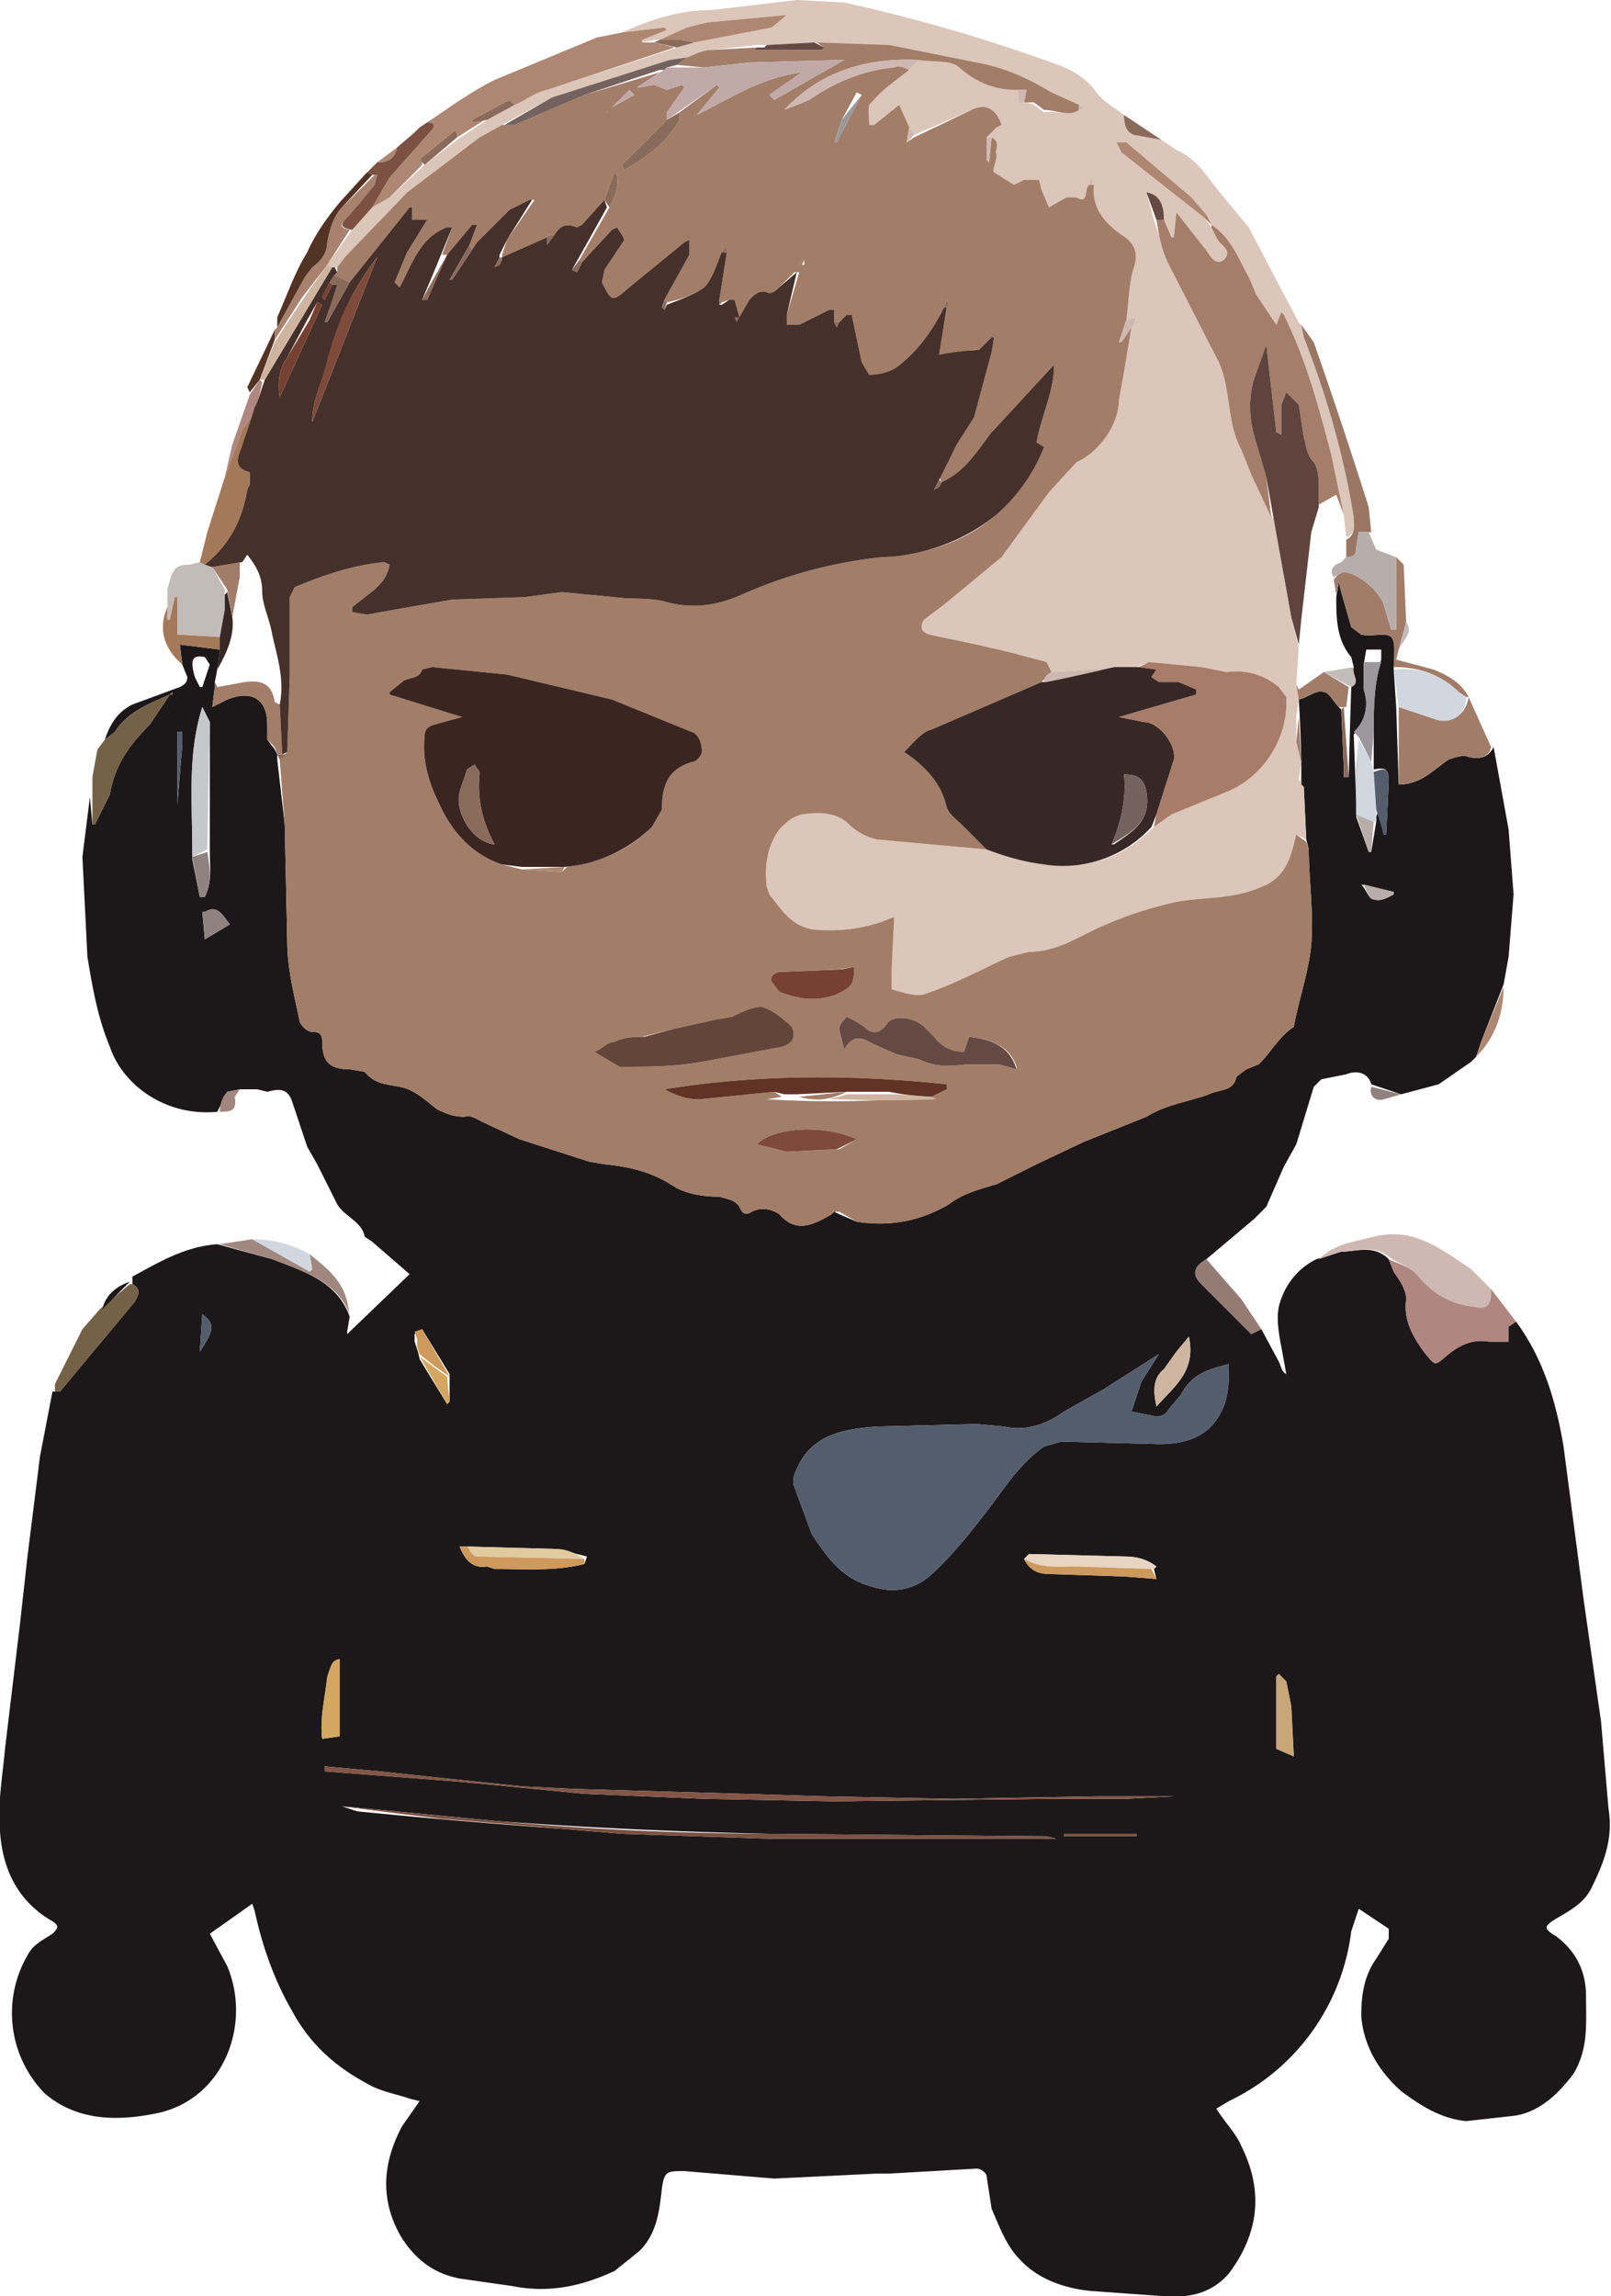 <svg xmlns="http://www.w3.org/2000/svg" xml:space="preserve" viewBox="28 91 645 919">
  <path fill="#1C1819" d="m626 390 6 33 2 26-2 25-2 11-9 23-2 6-1 1-1 1-13 9-15 4-12-4c-1-4-5-6-10-4l-10 2-3 3-7 23-5 9-7 16-5 5-19 16c-5 3-6 6-2 10l20 20 4-2 7 13c1 2 1 4 3 5l-2-11c-1-5-2-11-1-16 2-8 7-15 15-19l10-3c6 0 13-3 19 3l2 5c2 3 5 7 5 11-1 8 2 14 7 21 5 6 4 6 10 1 5-4 10-6 16-5h8v-6l3-2c11 15 16 32 19 50l8 61 7 49 3 35c2 12-2 22-7 32-3 6-9 9-14 12s-5 4 0 7c8 6 12 14 12 24 0 11 1 21-5 31-6 8-14 16-25 17l-18 2c-10-1-18-6-26-12-9-8-15-18-16-30 0-8 1-16 6-23l5-8v-4l-12-8-3 9a87 87 0 0 1-49 68l-5 3c3 5 8 10 10 15 9 18 7 35-5 51-7 8-16 10-27 9l-28-2c-11-1-22-5-29-13-5-5-8-13-11-20l-2-13c0-1-2-3-4-3l-35 2h-5l-41 2-36-3c-7 0-8 0-9 7-1 9-2 18-9 25l-10 8c-13 6-26 9-41 6l-21-3c-10-2-17-7-23-16-9-15-8-30 0-45l7-10-4-1c-6-2-12-3-17-6-13-7-23-16-30-29-7-12-12-26-15-40l-1-3-17 12 7 13c10 24-2 54-29 59-15 3-31 3-44-8a46 46 0 0 1-6-57c2-3 6-5 9-7 2-2 3-3 0-5-14-8-20-21-21-36-1-11 1-22 2-33l6-50 3-27 5-40 5-26h3l30-36c1-2 3-5-1-7v-3c11-6 21-12 34-13l22 6c13 5 26 9 31 23l-1 6v1l25-24-15-13-3-2c-1-6-8-8-11-13l-8-16-4-7-3-9-3-9c-2-6-6-5-10-4l-4-1h-7l-5 1-4 8c-21 2-38-11-43-26-5-12-7-24-9-36l-2-40 3-24 1 11h1l6-12c2-12 8-20 16-28l8-12h1v-1l-1 1c-9 4-17 7-22 15l-4 3c2-6 5-11 11-14l19-7c2-1 3-2 3-4l-2-5-1-8 16 2a116 116 0 0 1-2 13v2l-1 8 6-3c10-4 16 0 16 10v6l3 4 1 2v2l3 26 1 47c0 11 3 22 5 32 1 2 3 4 5 4 3 0 4 1 4 4 0 8 3 11 11 11l6 1c4 5 9 5 14 6 6 1 11 6 15 9 4 2 7 3 11 3 2-1 5 1 7 2l15 7 28 9 6 1c10 1 19 3 28 9 5 3 12 4 18 4 3 1 6 1 8 4 1 2 2 4 5 2 4-2 8-1 11 1 7 8 14 4 21 0l1-1 2 1 7 3c13 2 25 0 37-7 5-4 12-6 19-8l16-8 19-9 25-10c8-5 17-6 25-9 4-2 10-1 11-7l4-3 5-2c5-5 8-11 14-15 2-11 6-22 7-33 1-13-1-26-1-38l-1-4-1-21-1-1v-9a586 586 0 0 0-1-25c4-1 7-4 10-3 2 0 4 4 6 6l1 1 1 23v4h2a3715 3715 0 0 1 1-36c4-2 0-5 1-8l-1-4c-6-7-6-16-6-24l1-6 1 4 4 14 4 3c4 1 10-1 12 1s1 8 1 13l1 15 1 31c9 0 14-6 20-10 3-1 6-2 8-1 5 1 8 0 10-4M208 641l-11-18-3 2v3l1 3a29 29 0 0 1 1 4l11 18 1-1v-11m372-226 2 10h1l1-21c0-5-1-6-6-5v-15c0-9 0-19 3-29v-4h-6l-1 6v10c2 6 1 12-4 18l1 27v6l5 14h1l2-12v-2l1-3M214 710h-2c2 5 5 9 11 8l3 1c12 0 24 1 36-2l1-3-12-3-37-1m224 5c2 4 5 6 10 6l30 1 13 1-1-4 1-1c-4-3-8-4-13-4l-38-1-2 2M105 433v2l3 15h2c3-6 2-12 2-19v-51l-3-6c-6 19-4 38-4 58v1m380 211 7-11-22 14-16 9c-7 5-15 8-24 6l-11-1-40 1c-13 1-26 3-32 17-1 2-2 5-1 7l7 19c6 9 12 18 24 21 9 3 17 1 23-4 9-8 16-17 23-26s13-19 23-26l7-2 39 1c11 0 20-3 25-13 3-6 3-12 3-19-8 2-15 4-19 12l-5 6c-1 2-3 3-5 3l-10-2 4-12M210 804l11 1 41 4 48 2 52 1 88-1h29l19-1h-31l-57 1-52-1-32-1-69-2-20-1-29-3-28-3-22-2v2l52 4m43 19 24 2 60 2h114l-4-1-111-1a2146 2146 0 0 1-108-5l-52-5-11-1 6 2a2963 2963 0 0 0 82 7m292-49-2-10-3-3-1 1v29l7 3-1-20m-46-142-5 7c-5 4-4 10-3 15 7-8 16-14 13-28l-5 6M159 763c-1 8-3 16-2 24l7-1v-31c-3 1-3 1-5 8m-50-307 1 11 10-6c-3-4-5-8-10-5h-1m464-11c2 2 3 6 5 6 3 1 6-1 8-2v-1l-13-3m-467-83 2 4h1l3-9-2-3c-5-1-6 1-4 8m2 270c6-9 6-11 1-15l-1 15m-7-243v-5h-2v29l2-24m373 437h9v-1h-29v1h20z"/>
  <path fill="#DCC6B9" d="M549 404v1l1 1 1 21-4-2-1 4c-2 8-5 14-13 17-11 5-23 4-34 6-9 2-19 5-28 9-10 4-19 11-31 11l-8 2c-11 5-22 11-34 15-4 1-9-1-13-2v-8l1-21-5 2c-9 3-18 4-28 3-9-2-12-8-17-14l-1-3c-1-8 0-16 5-23 3-3 5-5 9-6 7-1 14-1 19 4 3 3 7 5 11 6l44 4c8 3 15 5 23 6 17 2 31-2 44-15l7-5 22-9c15-6 25-22 24-38l-3-4c-6-5-13-7-21-6l-10-2-21-2-5 2h-9l-10 1-15 1-2-4-15-4-13-3-19-4c-3-1-4-3-2-6l8-6 23-19 19-26 11-12c9-4 17-15 17-25l2-11 3-18 1-1 1-3-4 1c1-8 1-15 3-21s0-10-5-13c-7-5-12-11-11-20l-1-3-1 4c-2 1 0 7-5 4h-4l-7 4-3-7-1-4h-6l-4 2-8-5c-1-1 1-4 1-7-1-2 2-5-2-7h-2l4-4 2-1c-2-6-6-9-12-6l-23 10-3-3-3-9-10 8h-2c0-4-1-8 1-9 4-5 10-9 15-13l4-4c6 1 13 0 16 3 7 6 14 9 23 9 2 2-1 6 4 5l3 1 4 3c5-1 10 2 14-1l2-1-3-1-10-5c-10-6-19-10-30-12l-35-7-30-1-19 1h-4l-18 2c-4 0-7 2-10 3l-7 1-47 15-20 11-9 5-29 22-25 26-3 4h-2l-2-1 10-14 8-9 7-4 14-13 13-10 12-8 11-6c5-2 8-5 13-6l52-17 7-2 31-6 6-5-32 3-8 2-11 5h-2l-5 1v-1l10-4-1-1-17 2c11-5 23-9 36-9l34-4 19 1a668 668 0 0 1 83 24c6 2 13 5 18 12 2 3 7 6 11 9 0 4 1 7 4 8l11 2 6 4c9 4 13 12 19 19l10 12 12 23 8 15 1 1 1 5c9 23 16 47 20 72 0 3 1 7-3 8l-1-9-5-24c-5-19-10-38-19-56l-1-1-2 5-8-12-3-7c-4-7-7-16-15-21l-2-4-6-7-26-22h-4l2 4 33 26 3 4 2 4c1 3 7 5 3 9-4 3-6-3-8-5l-11-14-1 10h-1l-3-7c0-5-1-10-7-11l3 11 6 18 20 39c5 11 3 24 9 35l4 10 9 18 7 39 3 12-1 15 1 6-1 7v10l2 8-1 7 1 1z"/>
  <path fill="#AE8772" d="m277 104 17-2 1 1-10 4v1h5l8 2-51 17c-5 1-8 4-13 6l-2-2-15 8v1l5-1-11 7c0-3-1-3-3-1l-11 9v3l-13 13-7 4 7-12 16-18c2-2 3-4-1-4 9-6 17-12 27-17l41-17 10-2z"/>
  <path fill="#AF8780" d="m635 620-3 2v6h-8c-6-1-11 1-16 5-6 5-5 5-10-1-5-7-8-13-7-21 0-4-3-8-5-11l-2-5c4 2 9 3 12 7 6 7 13 11 22 12 5 1 6 0 7-4v-3l10 13z"/>
  <path fill="#A17D69" d="M625 390c-1 4-4 5-9 4-2-1-5 0-8 1-6 4-11 10-20 10v-31l15 5c6 2 12-2 13-9l9 20z"/>
  <path fill="#D0B8B2" d="M625 607v3c-1 4-2 5-7 4-9-1-16-5-22-12-3-4-8-5-12-8-6-5-13-2-19-2l-9 3c6-6 14-7 22-9 16-4 27 5 39 13l8 8z"/>
  <path fill="#A17D69" d="M586 358c0-4 1-10-1-12s-8 0-12-1l-4-3-4-14-1-4-1 5-1-6c1-1 2-3 4-3 5 0 14 7 16 13l3 10h2v-29l3 3 1 23-3 11-1 4 15 4c5 2 11 5 14 11h-1l-3-2c-7-7-16-10-26-10z"/>
  <path fill="#C3BBB8" d="M95 334v-7c2-7 2-10 9-10l4-1 2 1 3 1 5 9v8l-2 11-17-1v-15h-1l-2 9h-1v-5z"/>
  <path fill="#997764" d="M567 307c4-2 3-6 3-9-4-25-11-49-20-72l-1-5 5 7a2281 2281 0 0 1 22 66l1 10h-5l-1 6c0 3-1 4-4 4v-7z"/>
  <path fill="#A47959" d="m110 317-2-1 3-12 7-22 7-19 5-7-6 16c-2 5 0 7 4 8v5l-1 2c-2 12-7 22-17 30z"/>
  <path fill="#756048" d="m70 387 4-3c5-8 13-11 22-15l-8 12c-8 8-14 16-16 28l-6 12h-1v-19l2-11 3-4zm11 218c4 2 2 5 1 7l-30 36h-2v-3l10-20 1-2 7-8 12-10h1z"/>
  <path fill="#B7AEAB" d="M567 314c3 0 4-1 4-4l1-6h4l3 7 8 3v29h-2l-3-10c-2-6-11-13-16-13l-4 2c-2-3 0-5 3-6l2-2z"/>
  <path fill="#A8826E" d="m168 183-9 14-10 13-11 17v-4l1-1 11-20 3-4c4-3 6-6 6-10 1-5 2-9 5-13l14-14h1l-1 4-10 12c-2 2-6 5 0 6z"/>
  <path fill="#7B5143" d="M169 183c-7-1-3-4-1-6l10-12 1-4 1-1-1 1h-2l-2-1 3-3 1-1c5 0 7-2 8-6l7-6 2-2 3-2c4 0 3 2 1 4l-16 18-7 12-8 9z"/>
  <path fill="#533324" d="m175 160 2 1-13 14c-3 4-4 8-5 13 0 4-2 7-6 10l-3 4-11 20v-4c4-9 7-18 12-26 3-7 8-14 13-20l10-11 1-1z"/>
  <path fill="#947C75" d="m533 623-4 2-20-20c-4-4-3-7 2-10l14 16 8 12z"/>
  <path fill="#A0877F" d="M168 617c-5-13-18-17-31-22l-21-6 13-2 23 13 1-1-1-6c6 5 13 10 15 19l1 5z"/>
  <path fill="#A47959" d="M95 334v5h1l2-9h1v15l17 1v5l-16-2 1 8c-7-6-10-14-6-23z"/>
  <path fill="#D1D7DF" d="m152 593 1 6-1 1-23-13c8 0 16 2 23 6z"/>
  <path fill="#AF8780" d="m130 256-5 7-7 19 3-13 7-20 4-6 1 1a150 150 0 0 1-3 12z"/>
  <path fill="#533324" d="m132 243-4 5-1-2 11-23v4l-6 16z"/>
  <path fill="#8A6B5B" d="m493 147-11-2c-3-1-4-4-4-8l15 10z"/>
  <path fill="#AE8772" d="m619 514 2-6 9-22c0 10-3 20-11 28z"/>
  <path fill="#A0877F" d="M116 536c0-3 1-6 3-8l5-1-2 3c1 6-2 6-6 6z"/>
  <path fill="#908281" d="m577 526 12 3-7 2c-3 1-6-1-5-5zm28-1z"/>
  <path fill="#1C1819" d="m80 604-11 11c1-5 5-9 11-11z"/>
  <path fill="#C3BBB8" d="m588 351 3-11c3 4-1 7-3 11z"/>
  <path fill="#AE8772" d="M187 150c-1 4-3 6-8 6l8-6z"/>
  <path fill="#1C1819" d="M67 391z"/>
  <path fill="#A27D68" d="m481 222-3 18-2 11c0 10-8 21-17 25l-11 12-19 26-23 19-8 6c-2 3-1 5 2 6l19 4 13 3 15 4 2 4-4 4-44 19c-4 1-7 5-11 9 9 6 15 13 17 22 1 3 4 5 6 7l10 10-44-4c-4-1-8-3-11-6-5-5-12-5-19-4-4 1-6 3-9 6-5 7-6 15-5 23l1 3c5 6 8 12 17 14 10 1 19 0 28-3l5-2-1 21v8c4 1 9 3 13 2 12-4 23-10 34-15l8-2c12 0 21-7 31-11 9-4 19-7 28-9 11-2 23-1 34-6 8-3 11-9 13-17l1-4 4 3 1 3c0 12 2 25 1 38-1 11-5 22-7 33-6 4-9 10-14 15l-5 2-4 3c-1 6-7 5-11 7-8 3-17 4-25 9l-25 10-19 9-16 8c-7 2-14 4-19 8-12 7-24 9-37 7l-7-4h-2l-1 1c-7 4-14 8-21 0-3-2-7-3-11-1-3 2-4 0-5-2-2-3-5-3-8-4-6 0-13-1-18-4-9-6-18-8-28-9l-6-1-28-9-15-7c-2-1-5-3-7-2-4 0-7-1-11-3-4-3-9-8-15-9-5-1-10-1-14-6l-6-1c-8 0-11-3-11-11 0-3-1-4-4-4-2 0-4-2-5-4-2-10-5-21-5-32l-1-47-2-26 3-3 1-31v-31l2-4c12-5 24-9 36-10l2 1c-1 5-3 7-6 10l-9 7v2l6 1 11-2 23-4 29-1 15-2 21 2c7 1 14 0 21 2 11 3 21 1 30-3 18-8 37-13 56-15 18-1 33-6 46-17 9-8 15-17 19-27l-3-2c2-11 7-20 7-31l-24 26-1 1c-6 8-11 16-20 20l-1-2 7-13 7-11 7-26 1-6h-1l-5 5h-2l-14 2 3-19 1-1-1-2-1 3c-5 10-11 18-19 24-3 2-7 3-11 3l-3-5-4-19h-2l-3 3h-2v-5h-2l-12 6h-5v-4l5-17h-2l-6 6c-1 1-3 3-5 2-3-1-5 1-7 3l-4 7h-2v-7h-2l-3 1-1-1 3-19v-2l-2 3c-2 4-4 10-7 13-4 3-10 5-15 6l-1-1 10-18v-6l-2 1-22 18c-7 6-7 6-11-2l1-5 8-12-1-2-2-3-2 1-12 13-1-1 12-21c2-4 4-8 3-13l-1-1-4 11-9 10-2 1c-5-2-7 0-9 3h-2l-1 1-18 8v-1l2-6 11-16h-2l-8 4-12 12-1 1-2 3-1-2 3-8h-2l-10 12h-2l4-11h-2c-11 4-14 15-19 24l-2-2 5-12 8-13h-6v-5h-1l-24 30-6-3 1-1v-2l3-4 25-26 29-22 9-5h5l28-12 30-9-9 6h1a870 870 0 0 0 6-1l5 2 6-2 1 1-7 10v3l-18 18 1 2c9-5 17-11 22-20v-3l15-11 1 1-9 11c14-7 26-15 42-17l-13 9 2 2 28-16-38 1-18 2-11-1 4-3c3-1 6-3 10-3l18-1-1 1h27l1-1-3-2 29 1 35 7c11 2 20 6 30 12l11 5v2c-4 3-9 0-14 0l-4-3h-4l1-5h-4c-9 0-16-3-23-9-3-3-10-2-16-3-22-1-40 5-54 20l10-4c10-7 22-12 34-13 2-1 4 0 6 1-5 4-11 8-15 13-2 1-1 5-1 9h2l10-8 4 9-1 6 3-2 23-11c6-3 10 0 12 6l-2 1-4 4v9l1 1 1-10c4 2 1 5 2 7 0 3-2 6-1 7l8 5 4-2h6l1 4 3 7 7-4h4c5 3 3-3 5-5h2c-1 9 4 15 11 20 5 3 7 7 5 13s-2 13-3 21l-3 9h1l4-6m-133-25h2v-2l-2 2m53 333 6-3v-2c-38-4-76-4-113 2 4 2 8 4 14 4l30-3 3 2-6 1a441 441 0 0 0 66-1m34-11v-1c-3-9-11-11-19-12l-2 6c-5 0-9-2-12-6l-4-4c-4-4-13-5-15-1-3 4-6 4-9 1l-3-2-4-2c-1 1-3 3-3 5l2 8c4-7 8-4 12-2l9 4 9 2c6 3 12 3 19 2h13l7 2m-180-81c13-2 24-6 34-16l4-7c0-9 2-16 12-19 2 0 4-3 4-4 0-3-1-7-4-8l-32-13-42-10-30-3-4 1c-1 4-6 3-8 5l-5 4v1l29 9-11 3c-3 1-4 2-4 5-1 10 2 19 6 27 5 11 13 20 25 24l8 2 16 1 2-2m30 68c-3 0-7 0-11 2-3 0-5 3-8 4l10 6h1c11 0 21 0 32-2l32-6c4-1 6-4 4-8-3-3-8-7-12-8-4 0-8 2-12 4l-6 1-18 4-12 3m79-27-23 1c-3 0-5 2-4 4l3 4c8 3 15 4 23 1 6-3 7-4 7-11l-6 1m0 72 7-4c-13-6-33-5-40 2l12 3 21-1m1-412-3 9h1l10-19-2-1-6 11m-92-5 9-5-2-2-7 7m154 89v2-2m-53-97h-1 1m-83 15s0-1 0 0m-19-5s-1-1 0 0z"/>
  <path fill="#535D6C" d="m485 644-4 12 10 2c2 0 4-1 5-3l5-6c4-8 11-10 19-12 0 7 0 13-3 19-5 10-14 13-25 13l-39-1-7 2c-10 7-16 17-23 26s-14 18-23 26c-6 5-14 7-23 4-12-3-18-12-24-21l-7-19c-1-2 0-5 1-7 6-14 19-16 32-17l40-1 11 1c9 2 17-1 24-6l16-9 22-14-7 11z"/>
  <path fill="#835546" d="m210 804-52-4v-2l22 2 28 3 29 3 20 1 69 2 32 1 52 1 57-1h31l-19 1h-29l-88 1-52-1-48-2-41-4-11-1z"/>
  <path fill="#C6C7CB" d="M105 431c0-19-2-38 4-57l3 6-1 51-6 3v-3z"/>
  <path fill="#D1D7DF" d="M586 359c10-1 19 2 26 9l3 2c0 7-6 11-12 9l-15-5-2-15z"/>
  <path fill="#7B5143" d="m253 823-48-4a2963 2963 0 0 1-40-5l11 1 52 5a1275 1275 0 0 0 108 5l111 1 4 1H337l-60-2-24-2z"/>
  <path fill="#E7D5C1" d="m438 715 2-2 38 1c5 0 9 1 13 4l-1 1-31-1c-7 0-14 1-21-3z"/>
  <path fill="#A27D68" d="m115 366 11-2c7-1 11 1 12 8l2 1 1 20h-2l-1-3-3-3v-6c0-10-6-14-16-10l-6 3 1-8h1m20 4s0 1 0 0z"/>
  <path fill="#C8A678" d="m545 774 1 20-7-3v-29l1-1 3 3 2 10z"/>
  <path fill="#CDB5A1" d="m499 632 5-6c3 14-6 20-13 28-1-5-2-11 3-15l5-7z"/>
  <path fill="#E1CB9E" d="m215 710 36 1c4 0 8 2 11 4l-43-1c-2 0-3-3-4-4z"/>
  <path fill="#D4A761" d="M159 762c2-6 2-6 5-7v31l-7 1c-1-8 1-16 2-25z"/>
  <path fill="#CD995C" d="M215 710c1 1 2 4 4 4l43 1v2c-12 3-24 2-36 2l-3-1c-6 1-9-3-11-8h3z"/>
  <path fill="#9B989B" d="M570 384c5-5 6-11 4-17v-11h7c-3 9-3 19-3 28l-1 12-5-10-2-2z"/>
  <path fill="#CD995C" d="M438 715c7 4 14 3 21 3l30 1 2 4-13-1-30-1c-5 0-8-2-10-6z"/>
  <path fill="#D1D7DF" d="m572 387 5 9 1 4 1 15v5h-1l-7-3v-18l1-12z"/>
  <path fill="#A17D69" d="m547 365 1 2 10-7 10 6-1 8h-3c-2-2-4-6-6-6-3-1-6 2-10 3l-1-6z"/>
  <path fill="#535D6C" d="m579 415-1-15c5-2 6-1 6 4l-1 21h-1l-3-10z"/>
  <path fill="#CD995C" d="m194 624 3-1 11 19a141 141 0 0 1-12-9l-1-3v-3l-1-3z"/>
  <path fill="#D4A761" d="m196 634 11 8 1 10-1 1-11-19z"/>
  <path fill="#908281" d="M109 456h1c5-3 7 1 10 5l-10 6-1-11zm-4-22 6-2c1 6 2 12-1 18h-2l-3-16z"/>
  <path fill="#382825" d="M121 338c1 7-2 14-6 21l1-8v-5l2-11v-6l1-1 2 10z"/>
  <path fill="#B7AEAB" d="m574 445 12 3v1c-2 1-5 3-8 2-2 0-3-4-4-6z"/>
  <path fill="#C3BBB8" d="m569 366-11-6 12-2c-1 3 3 6-1 8z"/>
  <path fill="#B7AEAB" d="m572 386-1 13v12a600 600 0 0 1 1-25zm-1 31 7 3-1 12h-1l-5-15z"/>
  <path fill="#535D6C" d="m108 632 1-15c5 4 5 6-1 15z"/>
  <path fill="#8A6B5B" d="m565 375 1-1 2 28h-2v-4l-1-23z"/>
  <path fill="#535D6C" d="M101 389a126359 126359 0 0 0-2 24v-29h2v5z"/>
  <path fill="#A17D69" d="m549 396-2-8 1-10 1 18z"/>
  <path fill="#7B5143" d="M474 826h-20v-1h29v1h-9z"/>
  <path fill="#8A6B5B" d="M139 393h4l-3 2-1-2zm-4-6 3 3-3-3zm227 189h2-2z"/>
  <path fill="#756048" d="m96 369 1-1v1h-1z"/>
  <path fill="#8A6B5B" d="M115 366h-1v-2l1 2z"/>
  <path fill="#908281" d="M105 431v1-1z"/>
  <path fill="#535D6C" d="M579 420v-1 1z"/>
  <path fill="#45302A" d="m143 392-2 1-1-20c2-10-1-19-3-28-1-6-4-12-4-17 0-7-3-11-6-15l-2 3-12 2-3-1c10-8 15-18 17-30l1-2v-5c-4-1-6-3-4-8a375 375 0 0 0 6-18l1-2 3-9 27-45h1l1 2-1 1-2 3-3 6 1 1 3-6h2v1l-5 14h1l9-16 24-30h1v5h6l-8 13-5 12 2 2c5-9 8-20 19-24h2a1194 1194 0 0 1-12 29h2l8-18 10-12h2l-3 8-8 14h1l8-12 2-3 1-1 12-12 8-4h1l-10 16-3 6v1l-2 4 2-1 1-2v-1l18-8v3l3-4c2-3 4-5 9-3l2-1 9-10 1 3a4912 4912 0 0 1-14 25l2 1 2-4 12-13 2-1 2 3 1 2-8 12-1 5c4 8 4 8 11 2l22-18 2-1v6l-10 18-1 3 1 1 1-2c5-2 11-4 15-7 3-3 5-9 7-14h2l-3 19v2h1l3-2h2a943 943 0 0 1 2 7l4-7c2-2 4-4 7-3 2 1 4-1 5-2l7-6-4 17v4h5l12-6h2v5l1 2 1-2 3-3h2l4 19 3 5c4 0 8-1 11-3 8-6 14-14 19-24h1l-3 19a129 129 0 0 1 16-2l5-5h1l-1 6-7 26-7 11-7 14-2 4 2-1 1-2c9-4 14-12 20-20l1-1 24-26c0 11-5 20-7 31l3 2c-4 10-10 19-19 27a77 77 0 0 1-46 17c-19 2-38 7-56 15-9 4-19 6-30 3-7-2-14-1-21-2l-21-2-15 2-29 1-23 4-11 2-6-1v-2l9-7c3-3 5-5 6-10l-2-1c-12 1-24 5-36 10l-2 4v31l-1 31m16-156c-2 8-6 15-6 24l26-66c-10 13-16 26-20 42m-8-17-8 15c-3 4-4 10-3 16l17-37-2-1-4 7m40-38v1-1m-6 25s1 0 0 0z"/>
  <path fill="#382825" d="m423 431-10-10c-2-2-5-4-6-7-2-9-8-16-17-22 4-4 7-8 11-9l44-19h2l1-1 26-5h10l7 1-2 3 3 2h8l7 3v2l-31 9 10 2c6 0 13 9 12 15l-7 22-2 5a48 48 0 0 1-43 15c-8-1-15-3-23-6m51-2c7-5 15-9 13-21-1-5-3-7-9-7 1 9-1 19-5 28h1z"/>
  <path fill="#A47E6A" d="m566 297-3-8-7 4v-6c0-4 0-8-2-11-3-3-3-7-4-10l-2-13-5-5-2 5v12l-2-1-4-35-5 14c-2 7-2 14 0 22l5 17 2 16-8-17-4-10c-6-11-4-24-9-35l-20-39c-3-6-4-12-5-18h3l3 7h1l1-10 11 14c2 2 4 8 8 5 4-4-2-6-3-9l-2-4v-1c8 5 11 14 15 21l3 7 8 12 2-5 1 1c9 18 14 37 19 56l5 24z"/>
  <path fill="#A77C68" d="m490 422 1-5 7-22c1-6-6-15-12-15l-10-2 31-9v-2l-7-3h-8l-3-2 2-3-7-1 4-2 21 2 10 2c8-1 15 1 21 6l3 4c1 16-9 32-24 38l-22 9-7 5z"/>
  <path fill="#5E443C" d="m538 299-3-17-5-17c-2-8-2-15 0-22l5-14 4 35 2 1v-12l2-5 5 5 2 13c1 3 1 7 4 10 2 3 2 7 2 11v7l-3 10-4 35-1 10-3-11-7-39z"/>
  <path fill="#75615E" d="m292 119-30 10-28 12h-4l19-11 47-15 7-1-4 3-4 1-1 1h-2z"/>
  <path fill="#AE8772" d="m343 97-6 5-31 6-5-1h-9l11-5 8-2 32-3z"/>
  <path fill="#D0B8B2" d="M392 119c-2-1-4-2-6-1-12 1-24 6-34 13l-10 4c14-15 32-21 54-20l-4 4z"/>
  <path fill="#CDB5A1" d="m161 198-27 45h-2l6-15a677 677 0 0 1 21-31l2 1z"/>
  <path fill="#AE8772" d="m510 178-33-26-2-4h4l26 22 6 7-1 1z"/>
  <path fill="#654A43" d="m354 108 4 2-1 1h-27l1-1h3l1-1 19-1z"/>
  <path fill="#8A6B5B" d="M198 157c-1-1-2-2-1-3l11-9c2-2 3-2 3 1l-13 11z"/>
  <path fill="#D0B8B2" d="M447 364h-1c0-2 1-3 3-4l15-1 10-1a670 670 0 0 1-27 6z"/>
  <path fill="#8A6B5B" d="m223 139-6 1v-1l15-8 2 2-11 6z"/>
  <path fill="#654A43" d="M494 179h-3l-4-11c6 1 7 6 7 11z"/>
  <path fill="#8A6B5B" d="M292 107h9l5 1-7 2-9-2 2-1z"/>
  <path fill="#D0B8B2" d="m481 222-4 6h-1l3-9 4-1-1 3-1 1zm-56-76-1 10-1-1v-9h2zm10-19h4l-1 5c-4 1-1-3-3-5zm7 6 3 2-3-2zm-48 12-3 3 1-6 2 3zm72 20h-2l1-3 1 3z"/>
  <path fill="#A47E6A" d="m510 178 1-1 2 4-3-3z"/>
  <path fill="#D0B8B2" d="M460 135v-2l2 1-2 1zm-1 35h-4 4zm-32-28 2-1-2 1zm-49-1h-2 2z"/>
  <path fill="#8A6B5B" d="M163 200v-2c0-1 0 0 0 0v2z"/>
  <path fill="#A27D68" d="m481 222 1-1-1 1zM335 109l-1 1 1-1z"/>
  <path fill="#AE8772" d="M343 97z"/>
  <path fill="#A17D69" d="m113 318 11-2v6l-3 16-2-11-6-9zm5 11v6-6z"/>
  <path fill="#3A2521" d="m237 438-8-1c-12-4-20-13-25-24-4-8-7-17-6-27 0-3 1-4 4-5l11-3-29-9v-1l5-4c2-2 7-1 8-5l4-1 30 3 42 10 32 13c3 1 4 5 4 8 0 1-2 4-4 4-10 3-12 10-12 19l-4 7a57 57 0 0 1-35 16h-17m-25-30c-2 8 5 20 14 21l-1-2c-4-8-6-17-5-26v-1l-2-3-3 2-3 9z"/>
  <path fill="#63453A" d="m286 506 11-3 18-4 6-1c4-2 8-4 12-4 4 1 9 5 12 8 2 4 0 7-4 8l-32 6c-11 2-21 2-32 2h-1l-10-6c3-1 5-4 8-4 4-2 8-2 12-2z"/>
  <path fill="#C1A9A8" d="M295 118h15l18-2 38-1-28 16-2-2 13-9c-16 2-28 10-42 17l9-11-1-1a6952 6952 0 0 0-20 14v-3l7-10-1-1-6 2-5-2h1s0-1 0 0h-1l-6 1h-1l9-6 2-1 1-1z"/>
  <path fill="#654A43" d="m435 519-7-2h-13c-7 1-13 1-19-2l-9-2-9-4c-4-2-8-5-12 2l-2-8c0-2 2-4 3-5l4 2 3 2c3 3 6 3 9-1 2-4 11-3 15 1l4 4c3 4 7 6 12 6l2-6c8 1 16 3 19 13z"/>
  <path fill="#613226" d="m342 529-4-1-30 3c-6 0-10-2-14-4 37-6 75-6 113-2v2l-6 3a101 101 0 0 1-17-2h-17l-20 1h-5z"/>
  <path fill="#764132" d="m365 479 5-1c0 7-1 8-7 11-8 3-15 2-23-1l-3-4c-1-2 1-4 4-4l24-1z"/>
  <path fill="#7E4A3A" d="m363 551-20 1-12-3c7-7 27-8 40-2l-8 4z"/>
  <path fill="#CDB5A1" d="M367 529h20l14 1 2 1a441 441 0 0 1-55-1c7 2 13 1 19-1z"/>
  <path fill="#8A6B5B" d="m295 139 5-3v3c-5 9-13 15-22 20l-1-2 18-18zm-135 65 2-3 6 3-9 16h-1l5-15h-2l-1-1z"/>
  <path fill="#9B989B" d="M365 139a582 582 0 0 1 8-10l-10 19h-1l3-9z"/>
  <path fill="#8A6B5B" d="m207 193-8 18h-2a1003 1003 0 0 1 10-18zm65-19-2-3 4-11 1 1c1 5-1 9-3 13zm-55 17-8 12h-1l8-14 1 2z"/>
  <path fill="#AE8772" d="m237 439 17-1-1 2-16-1z"/>
  <path fill="#C1A9A8" d="m273 134 7-7 2 2-9 5z"/>
  <path fill="#8A6B5B" d="m261 196-2 4-2-1 3-4 1 1zm-11-11-3 4v-3l1-1h2zm45 27-1 3-1-1 1-3 1 1zm110 72-1 2-2 1 2-4 1 1zm2-70h-1l1-3 1 2-1 1zm-90-2-1 1v-2l1 1zm31-15 2-2-1 2h-1zm98 73-3-2 3 2zm-82-50-1 2-1-2h2zm-45-28h-2l2-2v2zm5 26-1 2-1-2h2zm96 13h-2 2zm-178-60h-2 2zm80 40h-2 2zm-113-29h-2 2zm10-1h-2 2zm-37 135 2 1-2-1z"/>
  <path fill="#45302A" d="M427 223v2-2z"/>
  <path fill="#9B989B" d="M374 126h-1 1z"/>
  <path fill="#45302A" d="M347 200h1-1zm1-3h1-1z"/>
  <path fill="#C1A9A8" d="M291 140s0 1 0 0zm16-3z"/>
  <path fill="#654A43" d="M435 519z"/>
  <path fill="#C1A9A8" d="M271 136c0-1 1 0 0 0z"/>
  <path fill="#8A6B5B" d="M135 370c0 1 0 0 0 0z"/>
  <path fill="#7E4A3A" d="M159 235c4-15 10-28 20-41l-26 66c0-9 4-16 6-25z"/>
  <path fill="#764132" d="m152 219 3-7 2 1-17 37c-1-6 0-12 3-16l9-15zm8-15 1 1-3 6-1-1 3-6z"/>
  <path fill="#8A6B5B" d="m229 195-1 2-2 1 2-4 1 1z"/>
  <path fill="#A27D68" d="M191 182z"/>
  <path fill="#8A6B5B" d="M185 206c1 0 0 0 0 0z"/>
  <path fill="#A27D68" d="m229 195-1-1h1v1z"/>
  <path fill="#75615E" d="M473 429c4-9 6-19 5-28 6 0 8 2 9 7 2 12-6 16-14 21zm0 0z"/>
  <path fill="#A27D68" d="m447 364 1-1-1 1zM295 118l-1 1 1-1z"/>
  <path fill="#8A6B5B" d="m212 408 3-9 3-2 2 3v1c-1 9 1 18 5 26l1 2c-9-1-16-13-14-21z"/>
  <path fill="#A27D68" d="M290 125h1c0-1 0 0 0 0h-1zm77 403c-6 3-12 4-19 2l19-2zm20 1h-2 2z"/>
  <path fill="#45302A" d="M163 205z"/>
</svg>